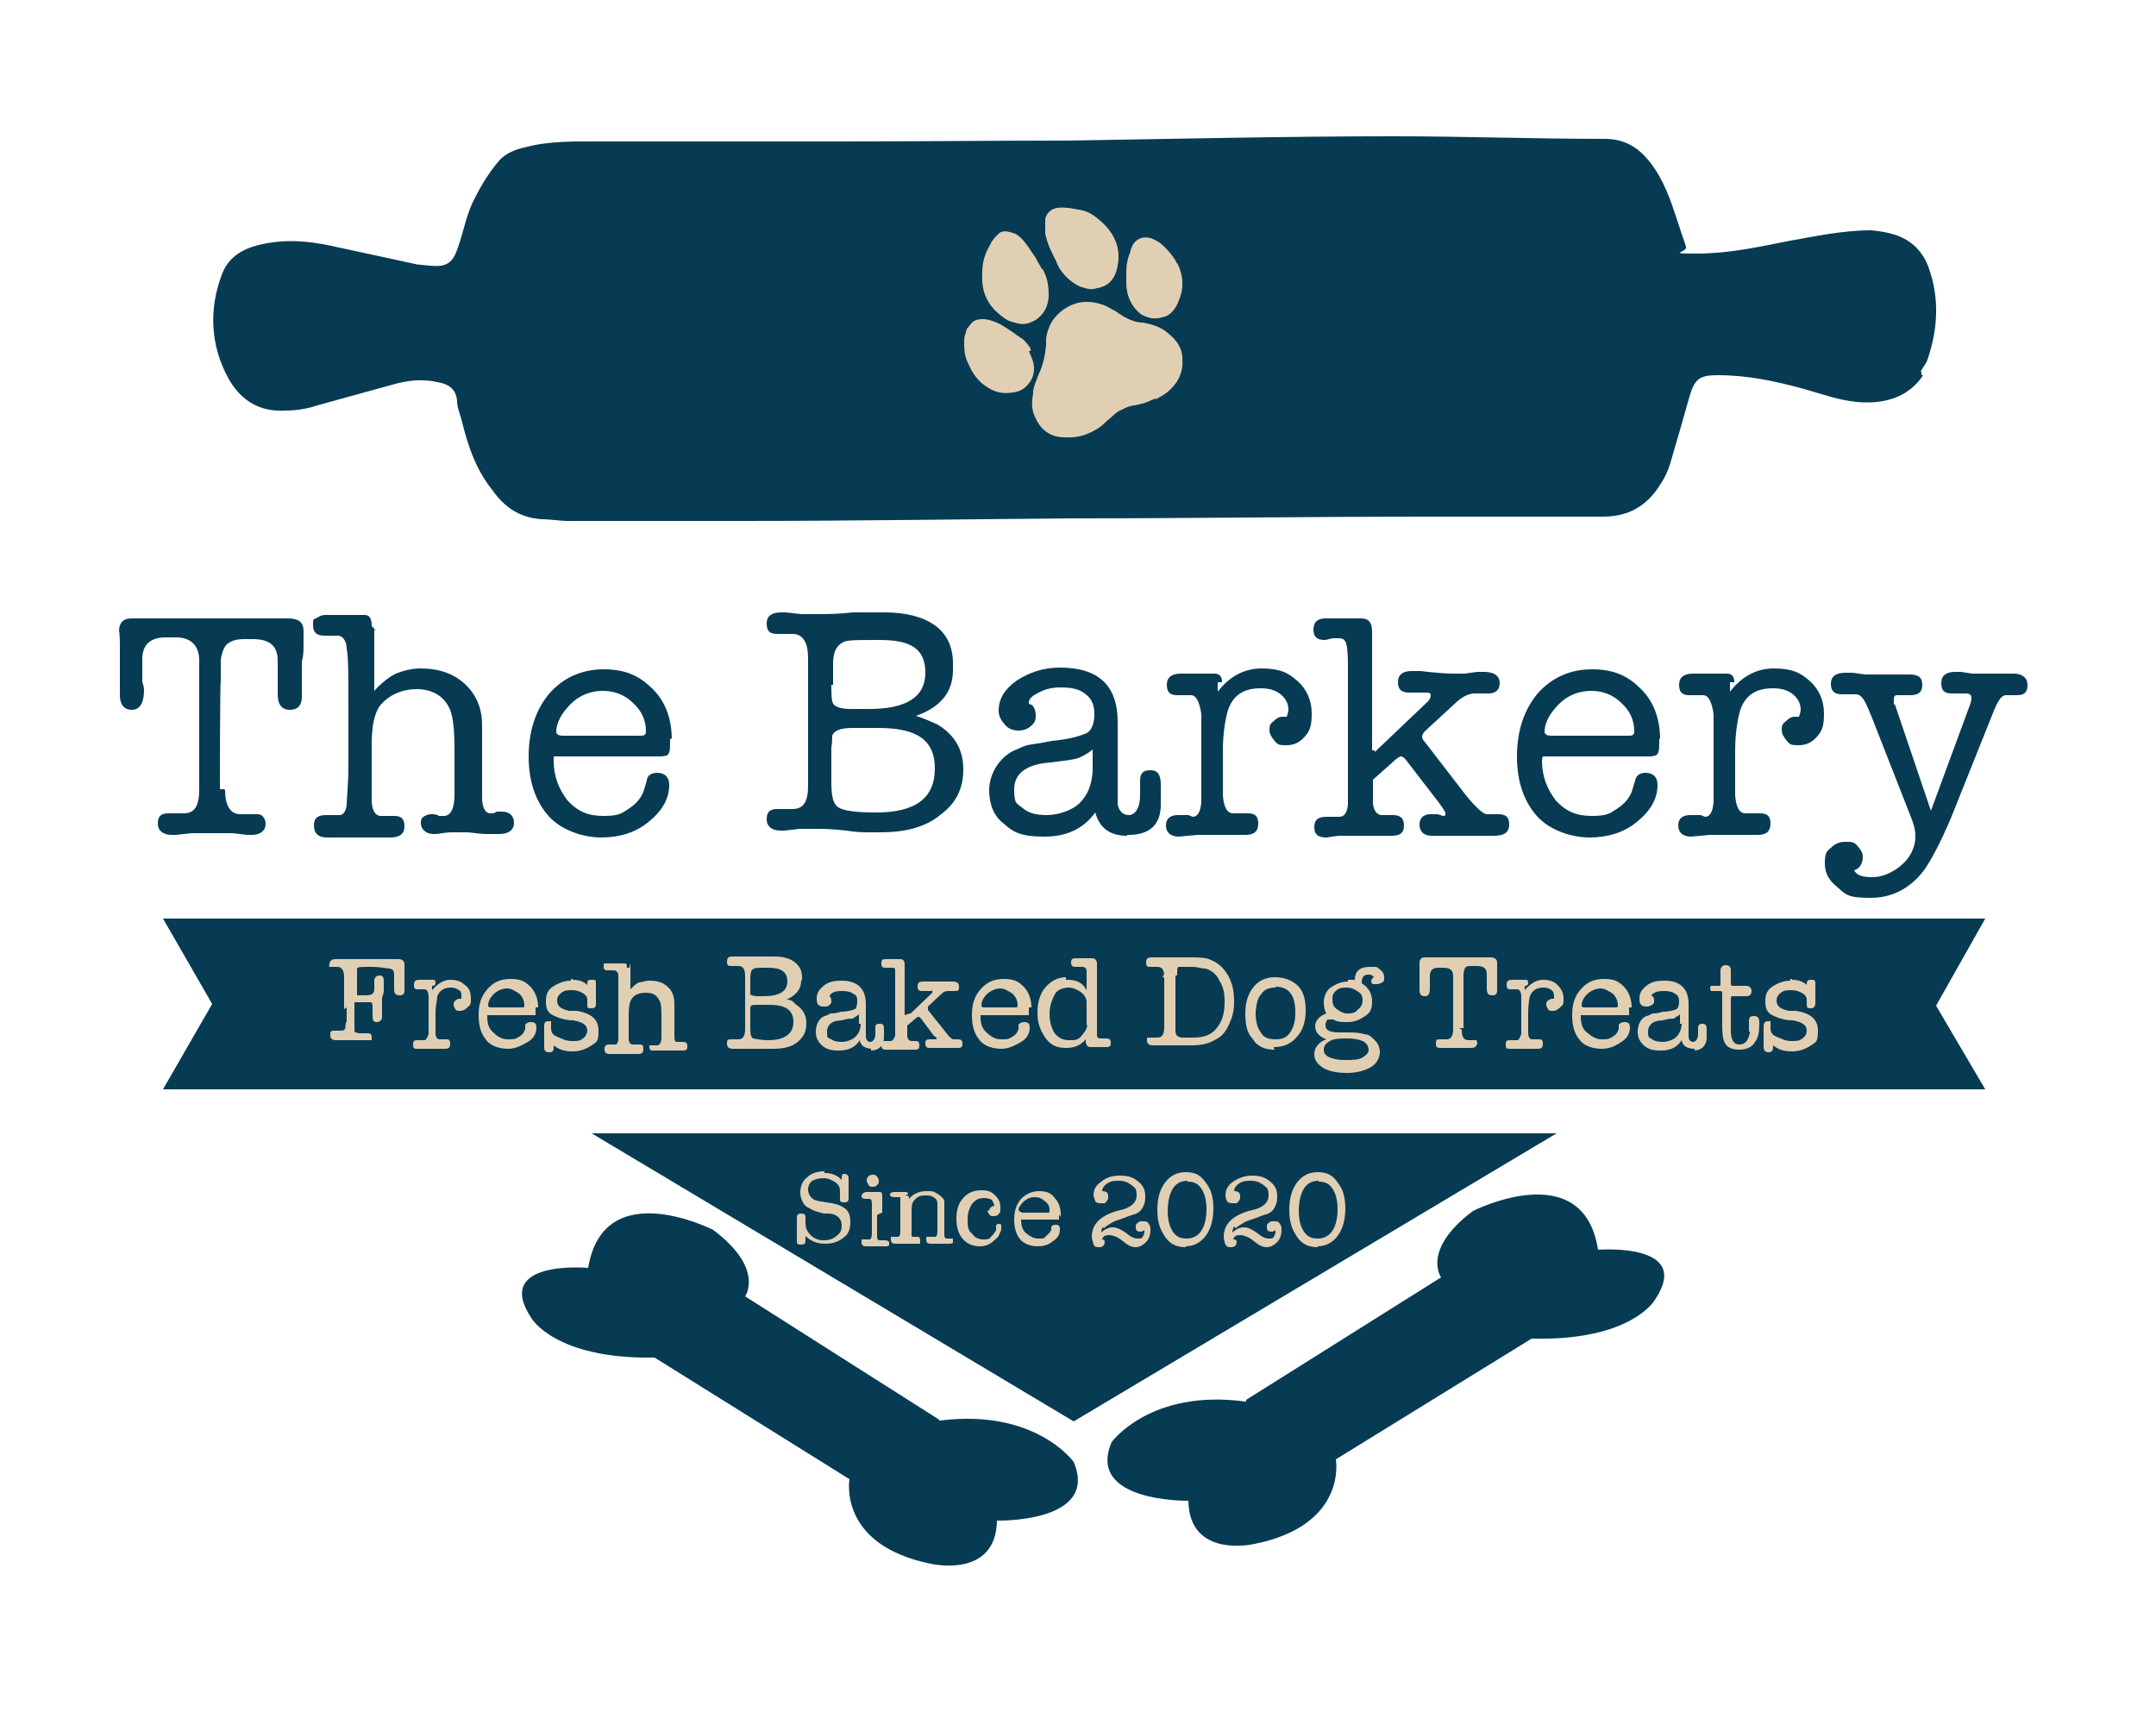 <?xml version="1.0" encoding="UTF-8"?>
<svg xmlns="http://www.w3.org/2000/svg" version="1.1" viewBox="0 0 250 200">
  <defs>
    <style>
      .cls-1 {
        fill: #e1cfb4;
      }

      .cls-2 {
        fill: #073b54;
      }
    </style>
  </defs>
  <!-- Generator: Adobe Illustrator 28.6.0, SVG Export Plug-In . SVG Version: 1.2.0 Build 709)  -->
  <g>
    <g id="Layer_1">
      <g id="Layer_1-2" data-name="Layer_1">
        <g id="Layer_1-2">
          <g>
            <path class="cls-2" d="M26.1,91.6c0,1.8.6,2.8,1.8,2.8s.5,0,.9,0h.9c.3,0,.6,0,.8.3.2.2.3.5.3.8,0,.8-.6,1.3-1.6,1.3h-.5l-1.8-.2c-.7,0-1.5,0-2.3,0s-1.7,0-2.4,0l-1.8.2h-.5c-1,0-1.6-.5-1.6-1.3s.3-1.2,1.2-1.2h1.8c1.3,0,1.8-.9,1.8-2.8v-14.9c0-1.7-.9-2.7-2.7-2.7h-1.2c-1.7,0-2.7.8-2.7,2.5s0,1,0,1.3v1.4c.1.2.2.6.2.9,0,1.5-.5,2.3-1.4,2.3s-1.4-.6-1.4-1.7v-5.8c0-1.3-.1-1.8-.1-1.6,0-1,.5-1.5,1.4-1.5h2.4c.1,0,1.2,0,3,0h12.8c1.3,0,1.8.5,1.8,1.5h0v1.4c0,.7,0,1.4-.2,2.1v2.1c0,1,0,1.6,0,2,0,1-.5,1.5-1.4,1.5s-1.4-.6-1.4-1.8v-3.9c0-1.7-.9-2.5-2.9-2.5h-1c-.9,0-1.5.2-2,.6-.3.3-.6,1-.7,1.8v2.5c-.1,0-.1,12.5-.1,12.5h.5Z"/>
            <path class="cls-2" d="M43.4,72.9v7.2c.8-.9,1.7-1.6,2.5-2,.8-.3,1.7-.6,2.9-.6,2.1,0,3.8.6,5.1,1.8,1.3,1.2,2,2.8,2,4.7v8.5c0,1.3.5,1.8.9,1.8s.5,0,.8-.2h.6c.9,0,1.4.5,1.4,1.3s-.6,1.3-1.7,1.3h-1.4c-1,0-1.8-.2-2.5-.2h-1.5c-1,0-1.6.2-2,.2s-.8,0-1.2-.3c-.3-.2-.5-.6-.5-.9s0-.6.3-.8.6-.3.9-.3.6,0,.9.2h.6c.7,0,1.2-.8,1.2-2.4v-5.3c0-2.5-.2-4.2-.7-5-.7-1.3-2-2-3.7-2s-3.3.7-4.3,2c-.6.9-.9,2.3-.9,4.4v2.7c0,0,0,.3,0,.7v3.1c0,1.2.5,1.8,1,1.8s.5,0,.8,0,.6,0,.8,0c.8,0,1.2.3,1.2,1.2s-.6,1.3-1.6,1.3h-1.5c-.9,0-1.7,0-2.4,0h-1.7c-1,0-1.6,0-1.8,0-1,0-1.5-.5-1.5-1.4s.5-1.2,1.4-1.2.6,0,.7,0c.5,0,.7,0,.9,0,.3,0,.7-.3.8-1.2,0-.7.2-2.3.2-4.6v-6.6c0-3.7,0-6-.2-6.9,0-.9-.5-1.5-1-1.5h-1.6c-.8,0-1.3-.3-1.3-1.2s0-.6.5-.9.7-.3,1-.3h4.5c.6,0,.8.5.8,1.3h0l.5.5h-.1Z"/>
            <path class="cls-2" d="M77.7,85.7c0,.9,0,1.5-.2,1.7,0,.2-.5.3-1,.3h-11.7c-.3,0-.6,0-.6,0,0,0,0,.2,0,.5,0,1.8.6,3.3,1.6,4.6,1.2,1.3,2.4,1.8,4.2,1.8s2.1-.3,3-.9,1.5-1.4,1.7-2.2l.3-1c0-.6.6-.9,1.2-.9.9,0,1.4.5,1.4,1.4,0,1.6-.8,3-2.4,4.3s-3.5,1.8-5.5,1.8-4.6-.8-6.1-2.5-2.3-4-2.3-6.9.8-5.4,2.4-7.3c1.6-1.8,3.7-2.8,6.3-2.8s4.2.8,5.7,2.3,2.2,3.5,2.2,5.9v-.2h0ZM64.5,84.8c0,.3.2.5.8.5h8.8c.5,0,.8,0,.8-.5,0-1.3-.5-2.4-1.5-3.3-.9-.9-2.1-1.4-3.5-1.4s-2.7.5-3.7,1.5-1.7,2.1-1.7,3.3h0Z"/>
            <path class="cls-2" d="M110.5,77.7c0,2.5-1.4,4.3-4.3,5.3,1,.3,1.8.7,2.5,1,2,1.2,3,2.9,3,5.2s-.9,4-2.7,5.3c-1.7,1.4-4,2-6.9,2s-2.4,0-4-.2-2.8-.2-3.6-.2h-1.8l-1.7.2h-.5c-1,0-1.6-.5-1.6-1.3s.3-1.2,1.2-1.2h1.8c1.3,0,1.8-.9,1.8-2.7v-14.8c0-1.8-.6-2.8-1.8-2.8s-.5,0-.8,0h-1c-.8,0-1.2-.3-1.2-1.2s.6-1.3,1.7-1.3h.5l1.8.2h2.1c.9,0,2.2,0,3.9-.2,1.2,0,2.4,0,3.7,0,2.4,0,4.4.5,5.8,1.5s2.1,2.5,2.1,4.4v.9ZM96.4,79.3c0,1.3,0,2.1.3,2.4s.9.5,2,.5h2.1c4.3,0,6.5-1.4,6.5-4.2s-1.7-3.8-5.3-3.8-4,0-4.6.5-.8,1.2-.8,2.4v2.3h-.2ZM96.4,86.7v4c0,1.6.2,2.5.8,2.9s2,.6,4.4.6c4.6,0,6.8-1.7,6.8-5.1s-2.2-4.7-6.6-4.7h-3c-1.3,0-2.1.3-2.3.9,0,.3,0,.8-.1,1.4Z"/>
            <path class="cls-2" d="M130.7,96.9c-2,0-3.2-.9-3.7-2.7-1.3,1.8-3.2,2.8-5.9,2.8s-3.6-.5-4.7-1.5c-1.2-.9-1.7-2.3-1.7-3.9s.9-3.5,2.7-4.5c.7-.3,1.3-.6,1.7-.7s1.4-.2,2.9-.5c2.1-.2,3.3-.6,4-.9.6-.3.9-1.2.9-2.2s-.3-1.8-1-2.3c-.7-.6-1.6-.8-2.9-.8s-2.1.3-3.1.9c-.3.2-.6.5-.6.8s0,.2.3.3c.3.2.5.7.5,1.3s-.2.9-.6,1.2c-.3.3-.8.5-1.4.5s-1.2-.2-1.6-.7-.7-.9-.7-1.6c0-1.4.7-2.5,2.1-3.5,1.4-.9,3-1.5,5-1.5,4.5,0,6.7,2.1,6.7,6.3v9.5c.1.8.6,1.3,1.3,1.3s1.3-.8,1.3-2.3v-1.7c0-.8.3-1.2,1.2-1.2s1.2.6,1.2,1.7v2.3c0,2.3-1.3,3.5-3.7,3.5h-.2ZM126.7,89.6v-2.7c-.6.5-1.2.8-1.7,1-.6.2-1.6.3-3.2.5-2.8.2-4.2,1.3-4.2,3.1s.3,1.6,1,2.2,1.6.8,2.8.8,2.9-.5,3.8-1.4,1.4-2.1,1.5-3.7h0v.2Z"/>
            <path class="cls-2" d="M141.2,79.2v1c1.3-1.7,3-2.7,5.1-2.7s3.1.5,4.2,1.5c1,.9,1.6,2.2,1.6,3.7s-.2,2-.8,2.7-1.3,1-2.1,1-1,0-1.4-.5-.6-.8-.6-1.3.1-.7.5-1c.3-.3.6-.5,1-.5h.5c.1-.3.2-.6.2-.8,0-.7-.3-1.3-.9-1.8-.6-.5-1.4-.7-2.3-.7-2,0-3.2.8-3.8,2.5-.3,1-.6,2.7-.6,4.7v5.2c.1,1.4.5,2.1,1.2,2.1s.7,0,1,0h.7c.8,0,1.2.3,1.2,1.2s-.5,1.3-1.5,1.3h-.1c-.3,0-.9,0-1.6,0-.7,0-1.3,0-1.6,0h-2.3l-2.1.2c-1,0-1.5-.5-1.5-1.3s.5-1.2,1.4-1.2.5,0,.6,0h.6l.5.2c.6,0,.9-.6,1-1.7v-10.2c-.2-1.4-.6-2.2-1.2-2.2h-1.6c-.8,0-1.2-.3-1.2-1.2s.6-1.3,1.6-1.3h3.9c.6,0,.9.3.9,1h-.5v.4Z"/>
            <path class="cls-2" d="M159.4,87.2l6.2-5.9c.2-.2.3-.5.3-.7s-.1-.3-.5-.3-.6,0-1,0c-.5,0-.8,0-1,0-.8,0-1.3-.3-1.3-1.2s.6-1.3,1.6-1.3h1c1.7.2,3,.3,3.8.3h1.3l1.5-.2h.8c1.2,0,1.8.5,1.8,1.3s-.5,1.2-1.3,1.2h-1.6c-.6,0-1.3.3-2,.9l-3.8,3.5c-.2.2-.3.5-.3.6s0,.3.3.6l4.7,6.1c1.2,1.5,2.1,2.3,2.5,2.3h1.3c.9,0,1.3.3,1.3,1.2s-.6,1.3-1.7,1.3-1,0-2,0c-.9,0-1.5,0-2,0s-.9,0-1.7,0c-.7,0-1.3,0-1.6,0-.9,0-1.4-.5-1.4-1.3s.5-1.2,1.3-1.2.5,0,.6,0c.5,0,.7.2.8.2.2,0,.3,0,.3-.2h0v-.2l-.3-.5-.5-.7-3.7-4.8c-.2-.3-.5-.5-.6-.5s-.2,0-.6.3l-2.7,2.4v2.8c.1.8.5,1.3,1,1.3h1.3c.8,0,1.3.3,1.3,1.2s-.5,1.2-1.4,1.2-1,0-1.8,0c-.8,0-1.5,0-2,0s-1.2,0-2,0c-.9,0-1.5.2-1.8.2-.9,0-1.4-.3-1.4-1.2s.5-1.2,1.4-1.2.5,0,.7,0h.8c.6,0,.9-.5,1-1.4v-16.2c0-1.3-.1-2.2-.2-2.5-.1-.3-.3-.6-.8-.6h-.7c-.3,0-.7.2-1,.2-.8,0-1.3-.3-1.3-1.2s.5-1.3,1.4-1.3h4.2c.8,0,1.2.5,1.2,1.5v14.1-.3h.3Z"/>
            <path class="cls-2" d="M192.4,85.7c0,.9,0,1.5-.2,1.7-.1.2-.5.3-1,.3h-11.7c-.3,0-.6,0-.6,0s-.1.2-.1.5c0,1.8.6,3.3,1.6,4.6,1.2,1.3,2.4,1.8,4.2,1.8s2.1-.3,3-.9,1.5-1.4,1.7-2.2l.3-1c.1-.6.6-.9,1.2-.9.9,0,1.4.5,1.4,1.4,0,1.6-.8,3-2.4,4.3-1.6,1.3-3.5,1.8-5.5,1.8s-4.6-.8-6.1-2.5-2.3-4-2.3-6.9.8-5.4,2.4-7.3c1.6-1.8,3.7-2.8,6.3-2.8s4.2.8,5.7,2.3,2.2,3.5,2.2,5.9v-.2h0ZM179.1,84.8c0,.3.2.5.8.5h8.8c.5,0,.8,0,.8-.5,0-1.3-.5-2.4-1.5-3.3-.9-.9-2.1-1.4-3.5-1.4s-2.7.5-3.7,1.5-1.7,2.1-1.7,3.3h0Z"/>
            <path class="cls-2" d="M200.6,79.2v1c1.3-1.7,3-2.7,5.1-2.7s3.1.5,4.2,1.5c1,.9,1.6,2.2,1.6,3.7s-.2,2-.8,2.7-1.3,1-2.1,1-1,0-1.4-.5-.6-.8-.6-1.3.1-.7.5-1c.3-.3.6-.5,1-.5h.5c.1-.3.2-.6.2-.8,0-.7-.3-1.3-.9-1.8-.6-.5-1.4-.7-2.3-.7-2,0-3.2.8-3.8,2.5-.3,1-.6,2.7-.6,4.7v5.2c.1,1.4.5,2.1,1.2,2.1s.7,0,1,0h.7c.8,0,1.2.3,1.2,1.2s-.5,1.3-1.5,1.3h-.1c-.3,0-.9,0-1.6,0-.7,0-1.3,0-1.6,0h-2.3l-2.1.2c-1,0-1.5-.5-1.5-1.3s.5-1.2,1.4-1.2.5,0,.6,0h.6l.5.2c.6,0,.9-.6,1-1.7v-10.2c-.2-1.4-.6-2.2-1.2-2.2h-1.6c-.8,0-1.2-.3-1.2-1.2s.6-1.3,1.6-1.3h3.9c.6,0,.9.3.9,1h-.5v.4Z"/>
            <path class="cls-2" d="M219.7,81.6l4.2,12.4,4.5-12.2c.1-.3.2-.6.2-.8,0-.5-.2-.6-.8-.6h-1.5c-.8,0-1.2-.3-1.2-1.2s.6-1.3,1.6-1.3.3,0,.7,0l1.3.2h1.2c.5,0,1,0,1.8,0,.8,0,1.4,0,1.8,0,1,0,1.6.5,1.6,1.3s-.3,1.2-1.2,1.2-.5,0-.6,0h-.7c-.5,0-.9.6-1.4,1.8l-5,12.5c-1.2,2.8-2.2,4.7-3.1,6-1.6,2.1-3.7,3.2-6.2,3.2s-2.8-.3-3.8-1.2c-1-.8-1.5-1.6-1.5-2.8s.2-1.4.7-1.8c.5-.5,1-.7,1.7-.7s1,0,1.4.5.6.7.6,1.3-.3,1.3-1,1.5c.3.6,1,.8,2.1.8s2.4-.5,3.5-1.5c1-.9,1.5-2.1,1.5-3.2s-.3-1.7-1-3.5l-4-10.2-.5-1.2c-.5-1.2-.9-1.6-1.4-1.6h-1.6c-.8,0-1.3-.3-1.3-1.2s.6-1.3,1.7-1.3.7,0,.8,0l1.5.2h.8c.9,0,1.8,0,2.8,0,.8,0,1.3,0,1.5,0,1,0,1.5.3,1.5,1.2s-.5,1.2-1.4,1.2-.3,0-.7,0h-.7c-.3,0-.5,0-.5.5s0,.5.1.7v.2h0Z"/>
          </g>
          <path class="cls-2" d="M222.7,43.1c.3-.6.7-1,.8-1.4,1.2-3.5,1.4-7,.2-10.5-.3-.9-.8-1.8-1.5-2.5-1.4-1.4-3.2-1.8-5.2-2-3.3,0-6.6.7-9.9,1.3-3.5.7-6.8,1.4-10.4,1.4s-1-.1-1.2-.8c-.2-.7-.5-1.4-.7-2.1-.8-2.4-1.5-4.8-2.9-6.9s-3.1-3.5-5.8-3.5c-8.2,0-16.3-.3-24.5-.3-12.6,0-25.2.3-37.8.5-8.8,0-17.7.1-26.4.1h-27.6c-3,0-6.1-.1-9,.7-1,.2-2.2.7-2.9,1.5-1.3,1.5-2.3,3.2-3.2,5.1-.7,1.6-1,3.3-1.6,5-.6,1.8-1.3,2.3-3.3,2.1s-1.2-.1-1.7-.2c-3.2-.7-6.5-1.4-9.7-2.1-2.8-.6-5.5-.8-8.4-.1-2,.5-3.6,1.5-4.3,3.5-1.5,4-1.3,8.2.8,12,1.4,2.5,3.6,3.9,6.6,3.7,1.3,0,2.5-.2,3.7-.6,2.9-.8,5.8-1.6,8.7-2.4,1.7-.5,3.5-.7,5.2-.3,1.3.2,2.2.8,2.3,2.2,0,.7.3,1.4.5,2.1.7,2.9,1.6,5.7,3.5,8.1,1.4,2,3.1,3.3,5.8,3.5,1,0,2.1.2,3.1.2h20c12.9,0,25.7-.2,38.7-.3,13.7,0,27.5-.2,41.1-.2s13.5,0,20.2,0c3,0,5.1-1.3,6.6-3.7.6-.9,1-1.8,1.3-2.9.7-2.4,1.4-4.8,2.1-7.3.6-2.1,1.2-2.5,3.3-2.5,3.5,0,6.7.7,10,1.6,2.1.6,4,1.3,6.1,1.5,3.1.3,6-.5,7.7-3.1h-.2v-.4Z"/>
          <g id="UQzOsc.tif">
            <g>
              <path class="cls-1" d="M134,46.2c.8-.5,1.6-1,2.2-1.7.7-.8,1-1.8.9-2.9,0-1.3-.7-2.2-1.7-3-.8-.7-1.8-1-2.9-1.2-.8,0-1.5-.3-2.2-.7s-.8-.6-1.3-.8c-.9-.6-2-.9-3-.9s-1.8.3-2.7.9c-.8.6-1.4,1.3-1.7,2.2-.2.6-.3,1.3-.3,1.8,0,1.3-.3,2.4-.9,3.6-.2.6-.5,1.3-.6,2,0,.9,0,2,.3,2.9.7,1.4,1.8,2.1,3.3,2.2,1.3,0,2.5-.3,3.7-.9.6-.3,1-.8,1.6-1.3.5-.3.8-.8,1.4-1,.5-.2.9-.3,1.5-.5.8,0,1.6-.3,2.4-.8h-.1.1ZM120.8,31.2c-.2-.5-.5-.8-.7-1.3-.5-.7-.9-1.4-1.5-2.1-.3-.3-.7-.7-1.2-.8-.5-.2-1-.2-1.5.1s-.8.8-1,1.3c-.6,1-.8,2.1-.9,3.2,0,1.6.2,3.1,1.4,4.3s1.4,1.3,2.4,1.5c.8.2,1.6,0,2.3-.3,1-.7,1.5-1.7,1.5-2.9s-.2-2.1-.7-3h-.1ZM122.5,30.3c0,.2.2.5.3.7.6.9,1.4,1.7,2.4,2.2.6.2,1.3.5,2,.2,1.3-.2,2-1,2.3-2.2.5-2,0-3.7-1.5-5.2s-2.2-1.6-3.6-1.8c-.6-.1-1.2-.2-1.7-.1-.9.1-1.4.7-1.5,1.5v1.4c.2,1.2.7,2.2,1.3,3.3h0ZM136.5,30.6c-.3-.7-.9-1.4-1.5-2-.5-.5-1-.8-1.6-1-.8-.2-1.5,0-2,.7-.1.2-.3.6-.3.8-.3.9-.3,1.8-.5,2.8,0,.8,0,1.7.3,2.5s.7,1.5,1.5,2c.8.6,1.7.7,2.7.2.7-.2,1-.8,1.4-1.4.8-1.5.8-3.1,0-4.7h0ZM119.3,40.7c0-.3-.5-.7-.8-1-.8-.8-1.6-1.4-2.7-1.8-.6-.3-1.3-.6-2-.6s-1.2,0-1.5.7c-.3.5-.5.9-.5,1.5,0,.9,0,1.8.5,2.7.5,1.2,1.2,2.1,2.2,2.7.9.6,1.8.8,3,.6,1.4-.2,2.2-1.2,2.2-2.5s-.2-1.3-.6-2h0v-.3Z"/>
              <path class="cls-1" d="M134,46.2c-.8.3-1.6.6-2.4.8-.5,0-1,.2-1.5.5-.6.2-.9.6-1.4,1s-.9.9-1.6,1.3c-1.2.7-2.3,1-3.7.9-1.5,0-2.7-.8-3.3-2.2-.5-.9-.5-1.8-.3-2.9,0-.7.3-1.3.6-2,.5-1.2.8-2.3.9-3.6,0-.6,0-1.3.3-1.8.3-.9.9-1.6,1.7-2.2s1.7-.9,2.7-.9,2.1.2,3,.9c.5.2.8.6,1.3.8.7.3,1.4.6,2.2.7,1,.2,2,.6,2.9,1.2,1,.8,1.6,1.7,1.7,3,0,1-.2,2.1-.9,2.9-.6.8-1.4,1.3-2.2,1.7h.1-.1Z"/>
              <path class="cls-1" d="M120.8,31.2c.5.9.8,2,.7,3,0,1.2-.5,2.2-1.5,2.9-.7.5-1.5.6-2.3.3-.9-.2-1.7-.8-2.4-1.5-1.2-1.3-1.5-2.7-1.4-4.3,0-1.2.3-2.2.9-3.2.2-.5.6-.9,1-1.3s.9-.3,1.5-.1c.5.2.8.5,1.2.8.6.6,1,1.3,1.5,2.1.2.5.5.8.7,1.3h.1Z"/>
              <path class="cls-1" d="M122.5,30.3c-.6-1.2-1-2.2-1.3-3.3,0-.5,0-.9,0-1.4,0-.8.7-1.4,1.5-1.5.6,0,1.2,0,1.7.1,1.4.3,2.7.9,3.6,1.8,1.4,1.4,2,3.1,1.5,5.2-.3,1.2-1.2,2-2.3,2.2-.7,0-1.3,0-2-.2-1-.5-1.8-1.2-2.4-2.2,0-.2-.2-.5-.3-.7Z"/>
              <path class="cls-1" d="M136.5,30.6c.8,1.6.7,3.1,0,4.7-.3.6-.8,1.2-1.4,1.4-.9.3-1.8.2-2.7-.2-.7-.5-1.2-1.2-1.5-2s-.3-1.6-.3-2.5,0-1.8.5-2.8c0-.2.2-.6.3-.8.5-.7,1.2-.9,2-.7.7.2,1.2.6,1.6,1,.6.6,1.2,1.3,1.5,2h0Z"/>
              <path class="cls-1" d="M119.3,40.7c.3.7.6,1.3.6,2,0,1.4-.8,2.3-2.2,2.5-1,.2-2.1,0-3-.6-1-.6-1.7-1.5-2.2-2.7-.3-.8-.5-1.7-.5-2.7s0-1,.5-1.5c.3-.6.9-.7,1.5-.7s1.4.3,2,.6c.9.5,1.8,1.2,2.7,1.8.3.3.6.7.8,1h0v.3Z"/>
            </g>
          </g>
          <polygon class="cls-2" points="18.9 106.5 230.2 106.5 224.5 116.6 230.2 126.3 18.9 126.3 24.6 116.4 18.9 106.5"/>
          <g>
            <path class="cls-1" d="M39.9,117v-3.7c0-.7-.2-1.2-.8-1.2s-.2,0-.3,0h-.3s-.2,0-.3,0,0-.2,0-.3c0-.3.2-.6.7-.6s0,0,.2,0h1c.3,0,.8,0,1.3,0h4.7c.6,0,.8.2.8.7v2.9c0,.5-.2.6-.6.6s-.6-.2-.6-.7v-1.4c0-.6,0-.9-.5-1-.3,0-1-.2-2.2-.2s-1.5,0-1.6.2c0,0,0,.6,0,1.4v1.7h1c.7,0,1-.2,1-.7v-1c0-.3.2-.6.6-.6s.5.2.5.7,0,.2,0,.3v.8c0,.3-.2.7-.2.8,0,.5,0,.9,0,1.6v.6c0,.3-.2.6-.6.6s-.5-.2-.5-.7v-1c0-.3,0-.5-.2-.6h-1.2c-.3,0-.6,0-.7,0,0,0,0,.3,0,.7v1.8c0,.5,0,.8,0,.9,0,0,.3.2.6.2h.7c.5,0,.7,0,.7.5s0,.2,0,.3c0,0-.2,0-.3,0h-3.8c-.5,0-.7-.2-.7-.6s0-.5.5-.5,0,0,.3,0h.3c.2,0,.5,0,.6-.2s0-.5.2-.9v-2.4.8Z"/>
            <path class="cls-1" d="M50.1,114.3v.5c.6-.7,1.3-1.2,2.1-1.2s1.3.2,1.7.6c.5.3.7.9.7,1.5s0,.8-.3,1c-.2.2-.5.5-.9.5s-.5,0-.6-.2-.2-.3-.2-.5,0-.3.2-.5c0,0,.2-.2.5-.2h.2v-.3c0-.3,0-.6-.3-.7-.2-.2-.6-.3-.9-.3-.8,0-1.3.3-1.6,1,0,.5-.2,1-.2,2v2.2c0,.6.2.8.5.8h.7c.3,0,.5,0,.5.5s-.2.6-.6.6h-3.1c-.5,0-.6,0-.6-.5s.2-.5.6-.5.2,0,.2,0h.5c.2,0,.3-.2.5-.7v-4.3c0-.6-.2-.9-.5-.9h-.7c-.3,0-.5,0-.5-.5s.2-.6.7-.6h1.5c.2,0,.3,0,.3.5l-.2.2h-.2Z"/>
            <path class="cls-1" d="M62.1,117v.7s-.2,0-.5,0h-5.1v.2c0,.8.2,1.4.7,1.8.5.5,1,.8,1.7.8s.8,0,1.3-.3.6-.6.7-.9v-.5c.2-.2.3-.3.7-.3s.6.2.6.6c0,.7-.3,1.3-1,1.7s-1.4.8-2.3.8-2-.3-2.5-1c-.6-.7-.9-1.6-.9-2.9s.3-2.2,1-3,1.5-1.2,2.7-1.2,1.7.3,2.3.9.9,1.5.9,2.4h-.3ZM56.6,116.6c0,0,0,.2.3.2h3.6c.2,0,.3,0,.3-.2,0-.6-.2-1-.6-1.4-.5-.3-.9-.6-1.4-.6s-1,.2-1.5.6c-.5.5-.7.9-.7,1.4h0,.1Z"/>
            <path class="cls-1" d="M66.4,113.6c.7,0,1.3.2,1.7.6h0c0-.5,0-.6.5-.6s.5,0,.5.5v2.2c0,.3,0,.6-.5.6s-.5,0-.5-.5v-.5c0-.3-.2-.6-.6-.8s-.7-.3-1.2-.3-.8,0-1.2.3-.5.6-.5.9c0,.7.5,1,1.4,1.2h.9c1.7.3,2.5,1,2.5,2.3s-.2,1.3-.8,1.7-1.3.7-2.2.7-1.6-.2-2.2-.7v.2c0,.3,0,.6-.5.6s-.6-.2-.6-.6v-2.4c0-.3,0-.6.5-.6s.3,0,.3,0v.8c0,.5.2.8.7,1s1,.5,1.7.5.9,0,1.3-.3c.3-.2.5-.6.5-.9,0-.7-.6-1-1.6-1.2-1,0-1.8-.3-2.4-.6-.6-.3-.8-.8-.8-1.6s.2-1.3.8-1.7,1.3-.7,2.1-.7v-.2h.2Z"/>
            <path class="cls-1" d="M73.1,111.7v3c.3-.3.7-.7,1-.8.3,0,.7-.2,1.2-.2.9,0,1.6.2,2.1.7.6.5.8,1.2.8,2v3.6c0,.5,0,.8.3.8h.6c.3,0,.6,0,.6.5s-.2.5-.7.5h-3c-.2,0-.3,0-.5,0,0,0-.2-.2-.2-.3s0-.2,0-.3c0,0,.2,0,.3,0h.6c.3,0,.5-.3.5-1v-2.2c0-1,0-1.7-.3-2.1-.3-.6-.8-.8-1.5-.8s-1.4.2-1.7.8c-.2.3-.3.9-.3,1.8v2.7c0,.5.2.7.5.7h.7c.3,0,.5,0,.5.5s-.2.6-.7.6h-3.2c-.5,0-.6-.2-.6-.6s.2-.5.6-.5h.7c0,0,.2,0,.3-.5v-7.5c0-.3-.2-.6-.5-.6h-.7c-.3,0-.5,0-.5-.5s0-.2.2-.3c0,0,.2,0,.5,0h1.7c.2,0,.3,0,.3.5h.3v-.2Z"/>
            <path class="cls-1" d="M92.9,113.7c0,1-.6,1.7-1.7,2.2.5,0,.8.2,1,.5.8.5,1.3,1.2,1.3,2.2s-.3,1.6-1,2.2-1.7.8-2.9.8h-4.6c-.5,0-.7-.2-.7-.6s0-.5.5-.5h.8c.5,0,.8-.3.8-1.2v-6.1c0-.8-.2-1.2-.8-1.2s-.2,0-.3,0h-.5c-.3,0-.5,0-.5-.5s.2-.6.7-.6h.9c.2,0,.5,0,.8,0h3.1c1,0,1.8.2,2.4.7s.8,1,.8,1.8h0v.2ZM87,114.3c0,.6,0,.9,0,1,0,0,.3.2.8.2h.8c1.8,0,2.7-.6,2.7-1.7s-.7-1.6-2.2-1.6-1.6,0-1.8.2c-.2,0-.3.5-.3,1v.9h0ZM87,117.4v1.7c0,.7,0,1,.3,1.3.2,0,.8.2,1.8.2,1.8,0,2.9-.7,2.9-2.1s-.9-2-2.8-2h-1.3c-.6,0-.8,0-.9.3v.6h0,0Z"/>
            <path class="cls-1" d="M101.2,121.6c-.8,0-1.4-.3-1.5-1-.5.8-1.3,1.2-2.4,1.2s-1.5-.2-2-.6c-.5-.5-.7-.9-.7-1.6s.3-1.5,1-1.8c.2,0,.5-.2.7-.3.2,0,.6,0,1.2-.2.8,0,1.4-.2,1.6-.3.2,0,.3-.5.3-.9s0-.7-.5-.9c-.2-.2-.7-.3-1.2-.3s-.9,0-1.3.3c0,0-.2.2-.2.3s0,0,0,0c0,0,.2.2.2.5s0,.3-.2.5-.3.2-.6.2-.5,0-.7-.2-.2-.5-.2-.7c0-.6.2-1,.8-1.5.6-.5,1.3-.6,2.1-.6,1.8,0,2.8.9,2.8,2.7v3.8c0,.3.2.6.5.6s.6-.3.6-.9v-.7c0-.3,0-.5.5-.5s.5.2.5.7h0v.9c0,.9-.6,1.5-1.5,1.5h0v-.3ZM99.6,118.6v-1c-.2.2-.5.3-.7.5-.2,0-.7,0-1.3.2-1.2,0-1.7.6-1.7,1.3s0,.7.5.9c.2.2.7.3,1.2.3s1.2-.2,1.6-.6.6-.9.6-1.5h-.2Z"/>
            <path class="cls-1" d="M105.6,117.5l2.5-2.4s0,0,0-.2,0,0-.2,0h-.9c-.3,0-.6,0-.6-.5s.2-.6.7-.6h.5c.7,0,1.3,0,1.6,0h1c0,0,.2,0,.3,0,.5,0,.7.2.7.6s0,.5-.5.5h-.7c-.2,0-.5,0-.8.3l-1.6,1.5v.2c0,0,0,0,0,.2l2,2.5c.5.7.8.9,1,.9h.4c.3,0,.6,0,.6.5s-.2.5-.7.5h-3c-.3,0-.6,0-.6-.5s.2-.5.6-.5.2,0,.2,0h.5v-.2c0,0-.3-.2-.3-.2l-1.5-2c0,0-.2-.2-.2-.2,0,0,0,0-.2,0l-1.2,1v1.2c0,.3.2.6.5.6s.2,0,.2,0h.2c.3,0,.5,0,.5.5s-.2.5-.6.5h-3.2c-.3,0-.6,0-.6-.5s.2-.5.6-.5.2,0,.2,0h.3c.2,0,.3-.2.5-.6v-7.7c0,0,0-.2-.3-.2h-.8c-.3,0-.5,0-.5-.5s.2-.5.6-.5h1.6c.3,0,.5.2.5.6v5.9l.6-.2h0Z"/>
            <path class="cls-1" d="M119.3,117v.7s-.2,0-.5,0h-5.1v.2c0,.8.2,1.4.7,1.8.5.5,1,.8,1.7.8s.8,0,1.3-.3.6-.6.7-.9v-.5c.2-.2.3-.3.7-.3s.6.2.6.6c0,.7-.3,1.3-1,1.7s-1.4.8-2.3.8-2-.3-2.5-1c-.6-.7-.9-1.6-.9-2.9s.3-2.2,1-3,1.5-1.2,2.7-1.2,1.7.3,2.3.9.9,1.5.9,2.4h-.3ZM113.8,116.6c0,0,0,.2.3.2h3.6c.2,0,.3,0,.3-.2,0-.6-.2-1-.6-1.4-.5-.3-.9-.6-1.4-.6s-1,.2-1.5.6c-.5.5-.7.9-.7,1.4h0,0Z"/>
            <path class="cls-1" d="M123.8,113.6c1,0,1.7.3,2.2,1.2v-2.2c0-.3-.2-.5-.5-.5h-.7c-.3,0-.6,0-.6-.5s.2-.5.8-.5.2,0,.5,0h1.2c.2,0,.5.2.5.6h0v8.5c0,0,.2.2.3.2h.7c.3,0,.6,0,.6.5s-.2.5-.7.5h-1.7c-.2,0-.5-.2-.5-.6h0v-.3c-.6.7-1.3,1-2.3,1s-1.8-.3-2.4-1.2-.9-1.7-.9-2.9.3-2.2.9-2.9,1.4-1.2,2.4-1.2h0v.3ZM126,118.9v-2.7c0-.5-.3-.9-.7-1.2-.5-.3-.9-.5-1.4-.5s-1.3.2-1.6.8-.6,1.3-.6,2.2.2,1.7.6,2.3c.5.6,1,.8,1.7.8s1,0,1.4-.5.6-.7.7-1.3h0Z"/>
            <path class="cls-1" d="M135,113.3c0-.8-.2-1.2-.8-1.2s-.2,0-.3,0h-.5c-.3,0-.5,0-.5-.5s.2-.6.7-.6.1,0,.2,0h.8c.3,0,.6,0,.9,0h1.8c.2,0,.5,0,.8,0,.9,0,1.7,0,2.3.3.8.3,1.5.9,2,1.8s.7,1.8.7,3-.2,1.8-.6,2.7-.9,1.4-1.5,1.7c-.8.5-1.7.7-2.8.7s-.5,0-.7,0h-1c-.3,0-.7,0-1.2,0h-1.5c0,0-.1,0-.1,0-.5,0-.7-.2-.7-.6s0-.2.1-.3c0,0,.2,0,.3,0h.8c.5,0,.8-.3.8-1.2v-6.1l-.2.2.2.2ZM136.3,113.2v6.3c0,.5.2.7.7.8h1.3c1.3,0,2.1-.3,2.7-1,.7-.8,1-1.8,1-3.1s-.2-1.8-.6-2.5c-.3-.7-.9-1.2-1.6-1.4-.5,0-.9-.2-1.6-.2s-1.3,0-1.5,0c-.2,0-.2.3-.2.8v.2h-.2Z"/>
            <path class="cls-1" d="M147.8,121.7c-1,0-2-.3-2.5-1.2-.7-.7-.9-1.7-.9-3s.3-2.2.9-3,1.5-1.2,2.5-1.2,2,.3,2.7,1,.9,1.7.9,2.9-.3,2.2-1,3-1.5,1.2-2.7,1.2v.2h.1ZM147.9,114.5c-.7,0-1.3.2-1.6.7-.5.5-.6,1.2-.7,2.1v.2c0,.9.2,1.7.6,2.2.3.6.9.8,1.7.8s1.3-.2,1.7-.8.6-1.3.6-2.3c0-2.1-.8-3-2.3-3h0Z"/>
            <path class="cls-1" d="M156.2,113.6c.2,0,.6,0,.9,0,0-1,.6-1.5,1.7-1.5s.8,0,1.2.3.5.6.5.9,0,.5-.2.6c-.1,0-.3.2-.6.2s-.3,0-.5,0c-.1,0-.2-.2-.2-.3s0-.3.3-.5c-.1-.2-.3-.3-.6-.3-.6,0-.8.3-.8,1,.8.5,1.2,1.2,1.2,2.1s-.2,1.3-.8,1.7-1.2.7-2,.7-1.2,0-1.7-.3h-.5c-.1,0-.2,0-.3.2,0,0-.1.2-.1.5,0,.6.6.8,1.6.8h.6c.9,0,1.7,0,2.3.2.6,0,1,.5,1.3.8s.5.8.5,1.3-.3,1.3-1,1.7-1.6.7-2.8.7-2.1-.2-2.8-.6c-.7-.5-1-.9-1-1.6s.5-1.4,1.4-1.7c-.8-.3-1.3-.8-1.3-1.5s.5-1.2,1.3-1.5c-.2-.3-.3-.8-.3-1.3s.2-1.3.8-1.7,1.2-.7,2-.7v-.2h0ZM156.2,120.4c-.8,0-1.5,0-2,.3s-.7.6-.7,1,.2.7.7.9c.5.2,1,.3,1.8.3s1.5,0,2-.3.7-.6.7-.9-.2-.8-.7-1-1-.3-1.8-.3ZM156.2,114.5c-.5,0-.8,0-1.2.3s-.5.6-.5,1h0c0,.6.1.9.5,1.2.3.2.7.5,1.2.5s.9,0,1.3-.5c.3-.2.5-.6.5-1s-.1-.8-.5-1c-.3-.2-.7-.5-1.3-.5h0Z"/>
            <path class="cls-1" d="M169.5,119.4c0,.8.2,1.2.8,1.2s.2,0,.3,0h.3c.1,0,.2,0,.3,0,0,0,.1.2.1.3,0,.3-.2.6-.7.6h-.7c-.2,0-.6,0-.9,0h-1.8c-.5,0-.7,0-.7-.5s.1-.5.5-.5h.7c.5,0,.8-.3.8-1.2v-6.1c0-.7-.3-1-1.2-1h-.5c-.7,0-1,.3-1,1s0,.5,0,.5v.9c0,.7-.2.9-.6.9s-.6-.2-.6-.7v-2.4c0-.6,0-.8,0-.7,0-.5.2-.7.6-.7h7.6c.5,0,.8.2.8.6h0v1.5h0v1.7c0,.5-.2.6-.6.6s-.6-.2-.6-.8v-1.6c0-.7-.3-1-1.2-1h-.5c-.3,0-.7,0-.8.2s-.2.5-.2.8v6.2h-.5l.3.2Z"/>
            <path class="cls-1" d="M176.8,114.3v.5c.6-.7,1.3-1.2,2.1-1.2s1.3.2,1.7.6.7.9.7,1.5,0,.8-.3,1c-.2.2-.5.5-.9.5s-.5,0-.6-.2-.2-.3-.2-.5,0-.3.2-.5c.1,0,.2-.2.5-.2h.2v-.3c0-.3-.1-.6-.3-.7-.2-.2-.6-.3-.9-.3-.8,0-1.3.3-1.6,1-.1.5-.2,1-.2,2v2.2c0,.6.2.8.5.8h.7c.3,0,.5,0,.5.5s-.2.6-.6.6h-3.1c-.5,0-.6,0-.6-.5s.2-.5.6-.5.2,0,.2,0h.5c.2,0,.3-.2.5-.7v-4.3c0-.6-.2-.9-.5-.9h-.7c-.3,0-.5,0-.5-.5s.2-.6.7-.6h1.5c.2,0,.3,0,.3.5l-.2.2h-.2Z"/>
            <path class="cls-1" d="M188.9,117v.7s-.2,0-.5,0h-5.1v.2c0,.8.2,1.4.7,1.8s1,.8,1.7.8.8,0,1.3-.3.6-.6.7-.9v-.5c.2-.2.3-.3.7-.3s.6.2.6.6c0,.7-.3,1.3-1,1.7-.7.5-1.4.8-2.3.8s-2-.3-2.5-1c-.6-.7-.9-1.6-.9-2.9s.3-2.2,1-3,1.5-1.2,2.7-1.2,1.7.3,2.3.9.9,1.5.9,2.4h-.3ZM183.4,116.6c0,0,0,.2.3.2h3.6c.2,0,.3,0,.3-.2,0-.6-.2-1-.6-1.4-.5-.3-.9-.6-1.4-.6s-1,.2-1.5.6c-.5.5-.7.9-.7,1.4h-.1,0Z"/>
            <path class="cls-1" d="M196.5,121.6c-.8,0-1.4-.3-1.5-1-.5.8-1.3,1.2-2.4,1.2s-1.5-.2-2-.6c-.5-.5-.7-.9-.7-1.6s.3-1.5,1-1.8c.2,0,.5-.2.7-.3.2,0,.6,0,1.2-.2.8,0,1.4-.2,1.6-.3s.3-.5.3-.9-.1-.7-.5-.9c-.2-.2-.7-.3-1.2-.3s-.9,0-1.3.3c-.1,0-.2.2-.2.3s0,0,.1,0c.1,0,.2.2.2.5s0,.3-.2.5c-.1,0-.3.2-.6.2s-.5,0-.7-.2-.2-.5-.2-.7c0-.6.2-1,.8-1.5s1.3-.6,2.1-.6c1.8,0,2.8.9,2.8,2.7v3.8c0,.3.2.6.5.6s.6-.3.6-.9v-.7c0-.3.1-.5.5-.5s.5.2.5.7h0v.9c0,.9-.6,1.5-1.5,1.5h.1v-.3ZM194.8,118.6v-1c-.2.2-.5.3-.7.5-.2,0-.7,0-1.3.2-1.2,0-1.7.6-1.7,1.3s.1.7.5.9c.2.2.7.3,1.2.3s1.2-.2,1.6-.6c.3-.3.6-.9.6-1.5h-.2Z"/>
            <path class="cls-1" d="M202.8,119.3v-.9c0-.5.2-.6.6-.6s.6.2.6.7c0,1.2-.1,1.8-.5,2.3-.3.6-1,.9-1.8.9s-1.4-.2-1.7-.8c-.2-.3-.3-1-.3-2v-3.7c0-.2,0-.3-.3-.3h-.5c-.1,0-.3,0-.5,0,0,0-.1-.2-.1-.3s0-.2.1-.3c0,0,.2,0,.3,0h.6c.1,0,.2,0,.2-.2v-1.6c0-.3.2-.6.6-.6s.6.2.6.6v1.6c0,0,0,.2.2.2h1.6c.3,0,.6.2.6.6s-.2.6-.6.6h-1.6c-.1,0-.2,0-.2.3v3.7c0,1,.3,1.6,1,1.6s1-.5,1.2-1.3v-.2h-.1Z"/>
            <path class="cls-1" d="M207.8,113.6c.7,0,1.3.2,1.7.6h0c0-.5.1-.6.5-.6s.5,0,.5.5v2.2c0,.3-.1.6-.5.6s-.5,0-.5-.5v-.5c0-.3-.2-.6-.6-.8s-.7-.3-1.2-.3-.8,0-1.2.3-.5.6-.5.9c0,.7.5,1,1.4,1.2h.9c1.7.3,2.5,1,2.5,2.3s-.2,1.3-.8,1.7-1.3.7-2.2.7-1.6-.2-2.2-.7v.2c0,.3-.1.6-.5.6s-.6-.2-.6-.6v-2.4c0-.3.1-.6.5-.6s.3,0,.3,0v.8c0,.5.2.8.7,1s1,.5,1.7.5.9,0,1.3-.3.5-.6.5-.9c0-.7-.6-1-1.6-1.2-1,0-1.8-.3-2.4-.6s-.8-.8-.8-1.6.2-1.3.8-1.7,1.3-.7,2.1-.7v-.2h.2Z"/>
          </g>
          <polygon class="cls-2" points="124.5 164.8 68.6 131.4 180.5 131.4 124.5 164.8"/>
          <g>
            <path class="cls-1" d="M95.6,136c.8,0,1.4.2,2,.8h0c0-.5,0-.7.3-.7s.5.2.5.5h0v2.1h0c0,.5,0,.7-.5.7s-.5-.1-.5-.5h0v-.6c0-.5,0-.8-.5-1.2-.3-.2-.8-.5-1.4-.5s-.9.1-1.3.3c-.3.2-.5.6-.5,1s.2.9.7,1.2c.2.1.7.2,1.4.3.9.1,1.6.3,2,.6.6.3.8.9.8,1.7s-.2,1.4-.8,1.8c-.6.5-1.3.7-2.1.7s-1.6-.2-2.3-.9h0v.5c0,.3,0,.5-.5.5s-.5-.1-.5-.5,0,0,0,0v-2.5c0-.3,0-.6.5-.6s.5.2.5.6v.5c0,.6.2,1,.6,1.4s.9.6,1.5.6,1-.1,1.5-.5.6-.7.6-1.2c0-.8-.5-1.3-1.4-1.4h-.7c-.7-.2-1.2-.3-1.6-.6-.3-.1-.6-.3-.8-.7s-.3-.7-.3-1.2.2-1.3.8-1.7c.5-.5,1.2-.7,2-.7h0v.2Z"/>
            <path class="cls-1" d="M101.7,140.9v2.3c0,.3,0,.6.3.6h.6c.3,0,.5.1.5.3s0,.2,0,.3c0,0-.2.1-.3.1h-2.4c-.3,0-.5-.1-.5-.5s0-.3.5-.3,0,0,.2,0h.2c.2,0,.3-.2.3-.8v-3.1c0-.5,0-.8-.3-.8s0,0-.2,0h-.2c-.3,0-.5-.1-.5-.3s.2-.5.6-.5h1.5c.2,0,.3.1.3.5s0,0,0,.1h0v1.8l-.5.2h0ZM101.2,137.6c-.2,0-.3,0-.5-.2,0-.1-.2-.3-.2-.5s0-.3.2-.5c0-.1.3-.2.5-.2s.3,0,.5.2c0,.1.2.2.2.5s0,.3-.2.5c0,.1-.3.2-.5.2Z"/>
            <path class="cls-1" d="M105.4,138.7v.3c.5-.6,1.2-.9,2-.9s.8,0,1.3.3c.3.2.7.5.8.8,0,.2,0,.6,0,1v2.9c0,.2,0,.5.3.5s0,0,.2,0h.5v.2c0,.1,0,.2,0,.3,0,0-.2.1-.3.1h-2.3c-.3,0-.5-.1-.5-.5s0-.3.5-.3,0,0,.2,0h.3c.2,0,.3-.2.3-.7v-3.2c0-.3-.2-.6-.5-.7-.2-.2-.6-.2-.9-.2-.7,0-1,.2-1.4.7-.2.3-.2.8-.2,1.6v2.3c0,.1,0,.2.2.2h.5c.2,0,.3.1.3.5s0,.3-.5.3h-2.4c-.3,0-.5-.1-.5-.5s0-.3.3-.3,0,0,.2,0h.3c.2,0,.3-.2.3-.7v-3.8c0-.1,0-.1-.2-.1h-.5c-.3,0-.5-.1-.5-.3s.2-.3.6-.3,0,0,0,0h1.2c.2,0,.3.1.3.3h-.3l.3.2Z"/>
            <path class="cls-1" d="M114.7,140.4c0-.3.2-.5.6-.6,0-.2-.2-.5-.3-.7-.2-.1-.6-.2-.9-.2-.6,0-1,.2-1.4.7-.3.5-.5,1-.5,1.7s0,1.4.5,1.7c.3.5.8.7,1.3.7s.7,0,.9-.3c.2-.2.5-.5.6-.8,0-.2,0-.5,0-.5,0-.1.2-.2.3-.2s.2,0,.3.1c0,0,0,.2,0,.3,0,.2,0,.5-.2.7,0,.2-.2.5-.5.7-.5.5-1,.8-1.8.8s-1.5-.3-2-.9c-.5-.6-.7-1.4-.7-2.3s.2-1.8.8-2.4c.5-.6,1.2-.9,2.1-.9s1.2.2,1.6.6.6.8.6,1.4,0,.6-.2.7c0,.2-.3.3-.6.3s-.3,0-.5-.2c0-.1-.2-.2-.2-.5h0Z"/>
            <path class="cls-1" d="M122.8,140.8v.6h-4.4c0,.7.2,1.3.6,1.6s.8.6,1.4.6.7,0,.9-.3c.3-.2.5-.5.6-.7v-.3c0-.2.3-.3.5-.3.3,0,.5.1.5.5,0,.6-.2,1-.8,1.4-.6.5-1.2.6-1.8.6s-1.5-.2-2-.8-.7-1.4-.7-2.3.2-1.7.8-2.4c.6-.6,1.3-.9,2.1-.9s1.4.2,1.8.8c.5.5.7,1.2.7,2v.2l-.2-.3ZM118.4,140.5s0,.1.2.1h2.9c0,0,.2,0,.2-.1,0-.5,0-.8-.5-1.2s-.7-.5-1.2-.5-.8.1-1.3.5c-.3.3-.6.7-.6,1h0l.2.2Z"/>
            <path class="cls-1" d="M128,142.1c-.2.2-.3.5-.3.8.3-.3.8-.6,1.3-.6s.9.2,1.5.6c.6.5,1,.7,1.4.7s.5,0,.6-.2.2-.3.2-.6v-.2c-.1.1-.2.2-.5.2s-.5-.1-.5-.5,0-.3.2-.5.3-.2.6-.2.6,0,.7.3c.2.2.2.5.2.8s-.1.9-.5,1.3c-.3.3-.7.6-1.2.6s-.9-.2-1.5-.7-1.2-.7-1.6-.7-.7.1-.8.5h0c.2,0,.3.1.3.3,0,.3-.2.6-.6.6s-.5,0-.7-.3c0-.2-.2-.6-.2-.9,0-1.4.9-2.4,2.9-3l.8-.2c.9-.3,1.5-.8,1.5-1.6s-.2-.9-.6-1.2-.8-.5-1.4-.5-.9,0-1.4.3c-.3.2-.6.5-.6.9.5,0,.7.2.7.6s0,.3-.2.6-.3.2-.6.2-.5,0-.7-.2c0-.2-.2-.5-.2-.7,0-.7.3-1.2.9-1.6.6-.5,1.3-.7,2.2-.7s1.5.2,2.1.7.8,1,.8,1.7-.1.9-.3,1.3-.6.7-1,.8c-.1,0-.6.2-1.4.5-.6.2-1,.3-1.4.6-.2.1-.5.3-.7.5l-.2-.2h0Z"/>
            <path class="cls-1" d="M137.5,144.6c-1,0-1.8-.3-2.4-1.2s-.9-1.7-.9-3.1.3-2.4.9-3.2,1.4-1.2,2.4-1.2,1.7.3,2.3,1.2c.6.7.9,1.7.9,3s-.3,2.4-.9,3.2-1.4,1.2-2.4,1.2h.1,0ZM137.7,136.9c-1.5,0-2.2,1.2-2.3,3.3v.2c0,1,.2,1.8.6,2.4s.9.8,1.6.8,1.3-.3,1.7-.9.6-1.5.6-2.5-.2-1.8-.6-2.4-.9-.8-1.6-.8h0Z"/>
            <path class="cls-1" d="M143.2,142.1c-.2.2-.3.5-.3.8.3-.3.8-.6,1.3-.6s.9.2,1.5.6c.6.5,1,.7,1.4.7s.5,0,.6-.2.2-.3.2-.6v-.2c-.1.1-.2.2-.5.2s-.5-.1-.5-.5,0-.3.2-.5.3-.2.6-.2.6,0,.7.3c.2.2.2.5.2.8s-.1.9-.5,1.3c-.3.3-.7.6-1.2.6s-.9-.2-1.5-.7-1.2-.7-1.6-.7-.7.1-.8.5h.1c.2,0,.3.1.3.3,0,.3-.2.6-.6.6s-.5,0-.7-.3c-.1-.2-.2-.6-.2-.9,0-1.4.9-2.4,2.9-3l.8-.2c.9-.3,1.5-.8,1.5-1.6s-.2-.9-.6-1.2-.8-.5-1.4-.5-.9,0-1.4.3c-.3.2-.6.5-.6.9.5,0,.7.2.7.6s0,.3-.2.6-.3.2-.6.2-.5,0-.7-.2c-.1-.2-.2-.5-.2-.7,0-.7.3-1.2.9-1.6s1.3-.7,2.2-.7,1.5.2,2.1.7.8,1,.8,1.7-.1.9-.3,1.3-.6.7-1,.8c-.1,0-.6.2-1.4.5-.6.2-1,.3-1.4.6-.2.1-.5.3-.7.5l-.2-.2h0Z"/>
            <path class="cls-1" d="M152.8,144.6c-1,0-1.8-.3-2.4-1.2s-.9-1.7-.9-3.1.3-2.4.9-3.2,1.4-1.2,2.4-1.2,1.7.3,2.3,1.2c.6.7.9,1.7.9,3s-.3,2.4-.9,3.2-1.4,1.2-2.4,1.2h.1,0ZM152.9,136.9c-1.5,0-2.2,1.2-2.3,3.3v.2c0,1,.2,1.8.6,2.4s.9.8,1.6.8,1.3-.3,1.7-.9.6-1.5.6-2.5-.2-1.8-.6-2.4-.9-.8-1.6-.8h0Z"/>
          </g>
          <path class="cls-2" d="M144.5,162.3l22.6-14.2s-2.3-3.2,3.7-7.7c0,0,12.8-6.5,14.5,4.5,0,0,11.1-.9,6.6,5.8,0,0-2.7,4.8-14.3,4.5l-22.7,14s1.4,7.6-9.4,9.8c0,0-7.6,1.8-7.7-5,0,0-11.9.2-8.9-6.8,0,0,4.5-6.2,15.5-4.7h.1v-.2Z"/>
          <path class="cls-2" d="M108.9,164.6l-22.5-14.3s2.3-3.2-3.7-7.7c0,0-12.7-6.5-14.5,4.4,0,0-11.1-1-6.6,5.8,0,0,2.7,4.8,14.3,4.6l22.6,14.1s-1.4,7.6,9.4,9.8c0,0,7.6,1.8,7.7-5,0,0,11.9.3,8.9-6.8,0,0-4.4-6.2-15.5-4.8h-.1Z"/>
        </g>
      </g>
    </g>
  </g>
</svg>